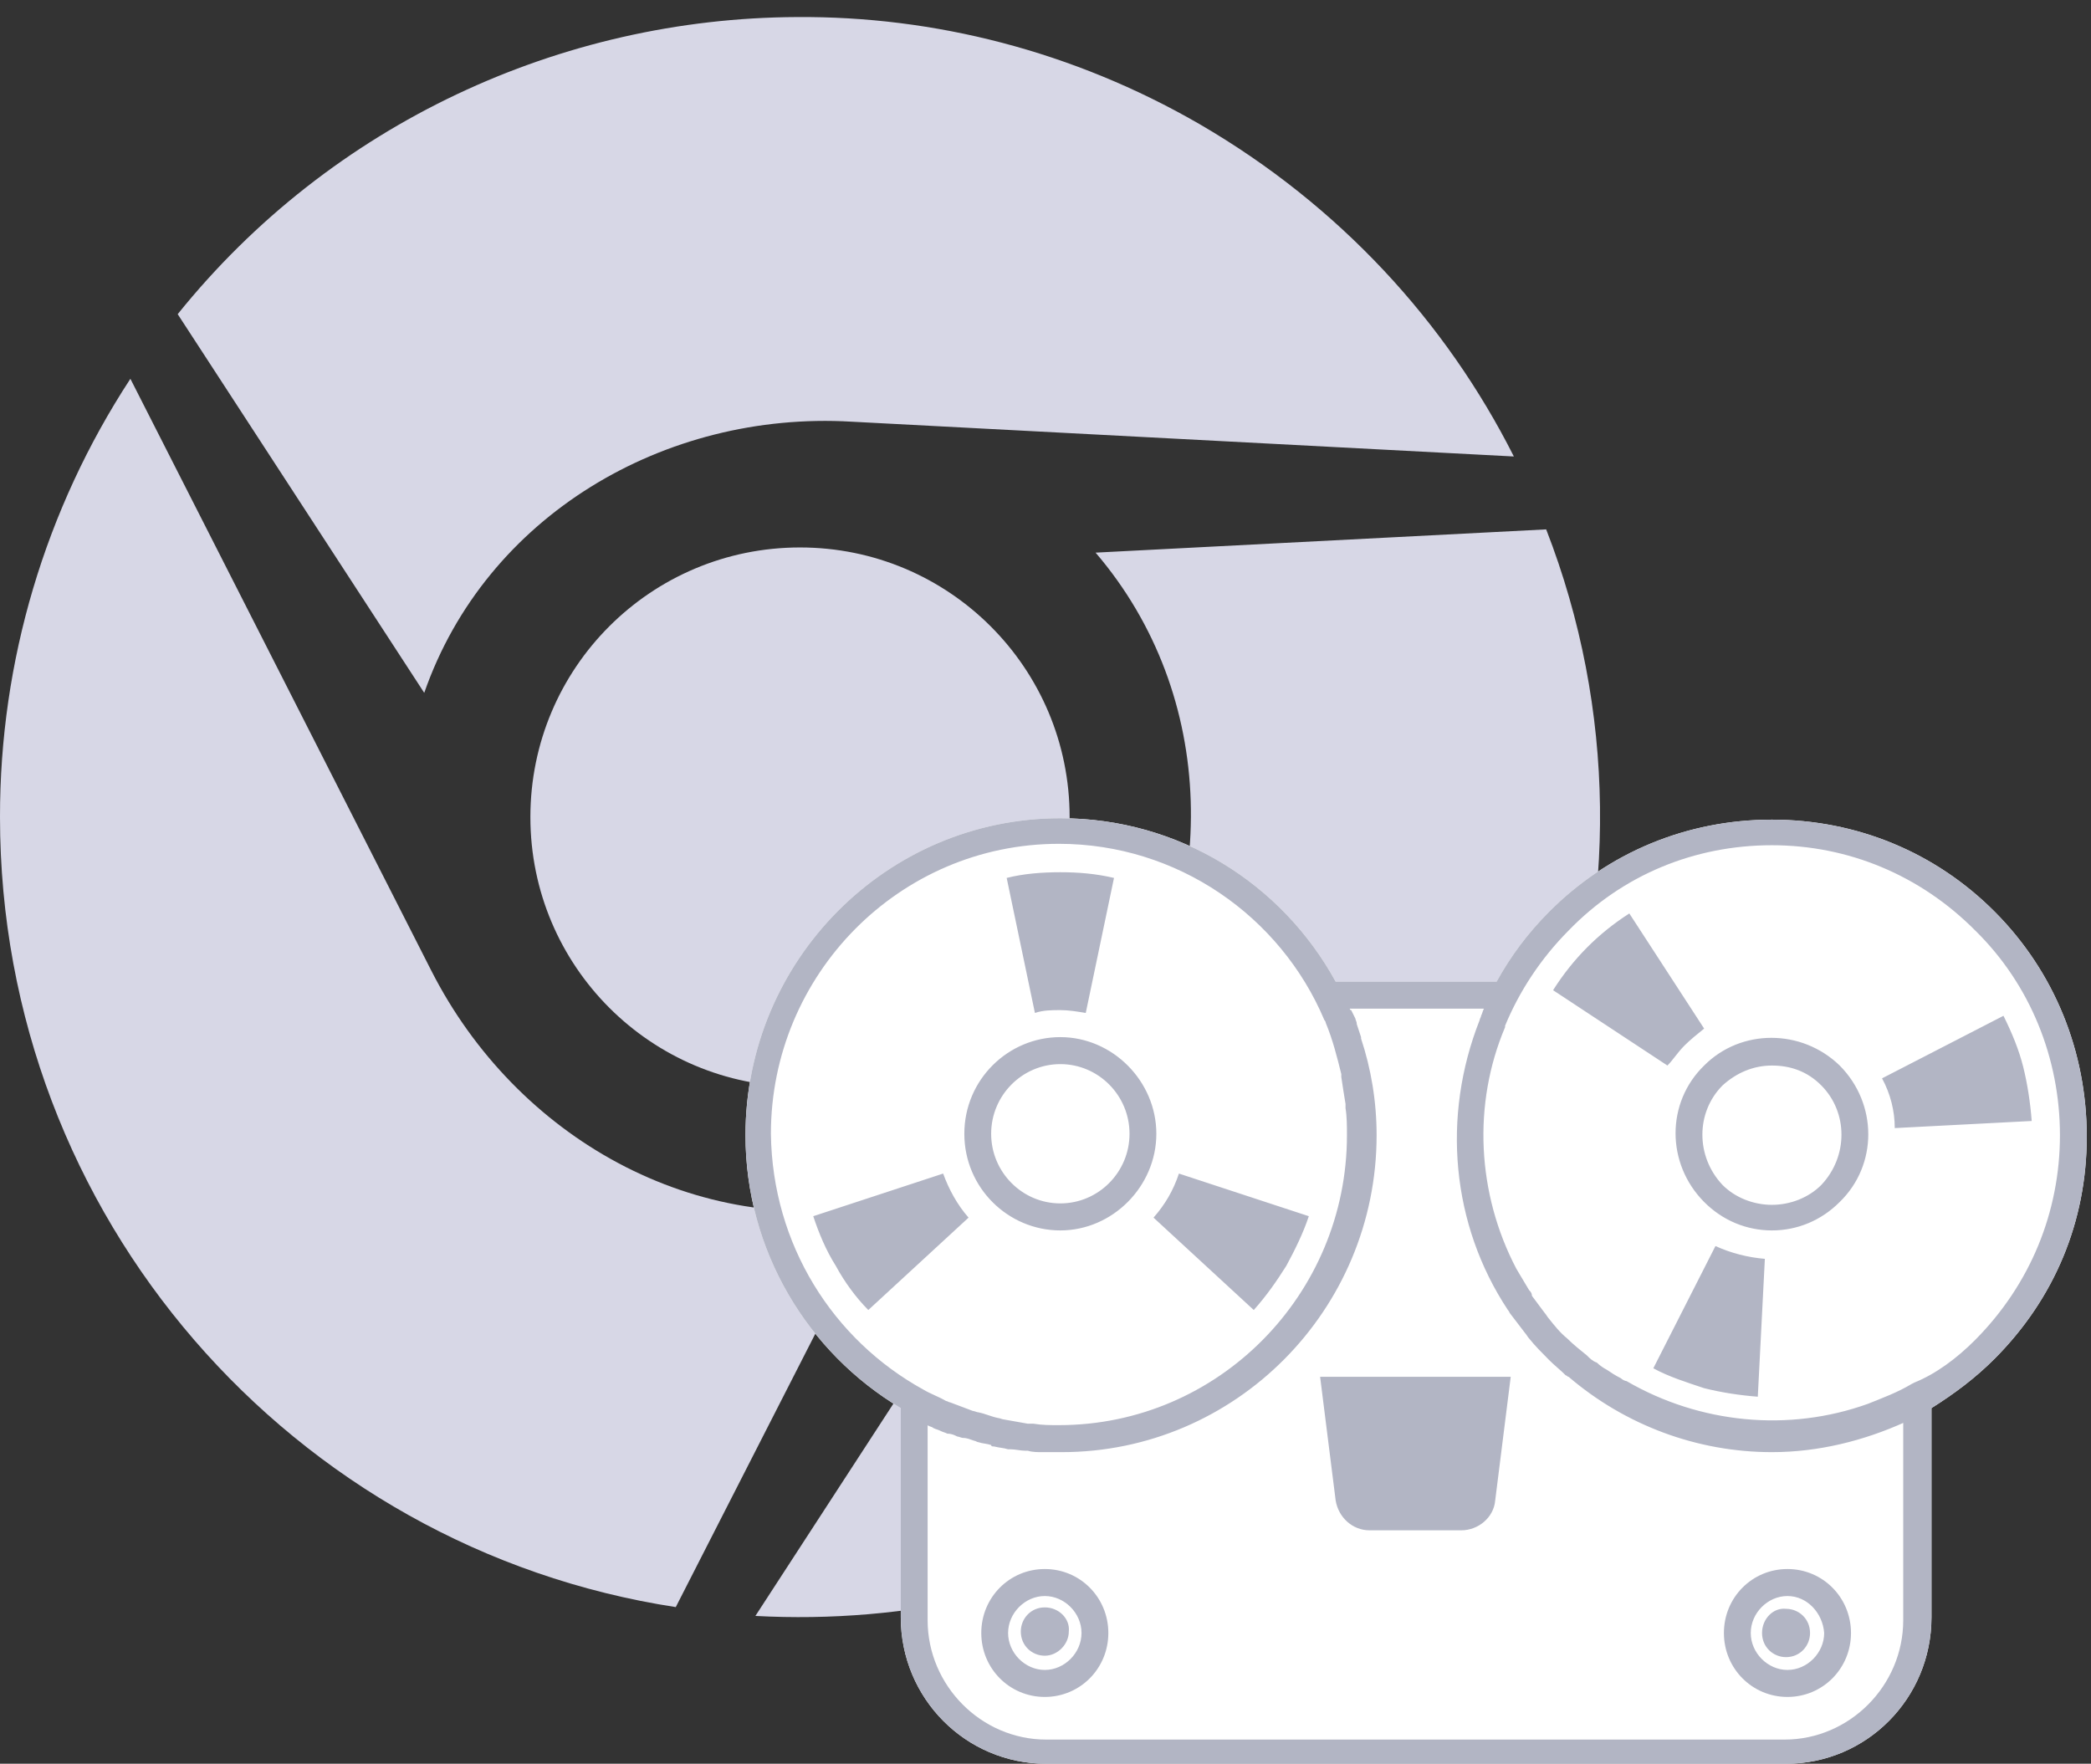 <svg width="115" height="97" viewBox="0 0 115 97" fill="none" xmlns="http://www.w3.org/2000/svg">
<rect x="0" y="0" width="115" height="97" fill="#333333" stroke="none"/>
<path d="M29.17 44.936C29.17 53.133 35.802 59.764 43.999 59.764C52.195 59.764 58.827 53.133 58.827 44.936C58.827 36.739 52.195 30.108 43.999 30.108C35.802 30.108 29.17 36.729 29.17 44.936ZM85.036 29.114L60.255 30.393C66.981 38.252 67.087 49.59 61.429 58.284L41.545 88.871C49.794 89.315 58.298 87.507 65.998 83.033C85.036 72.033 92.757 48.966 85.036 29.114ZM23.723 53.387L7.171 20.832C2.483 27.996 -0.01 36.374 2.80324e-05 44.936C2.80324e-05 66.935 16.108 85.159 37.166 88.385L48.472 66.237C38.255 68.162 28.388 62.557 23.723 53.387ZM46.833 23.191L83.259 25.105C79.536 17.723 73.676 11.303 65.977 6.829C59.007 2.799 51.349 0.885 43.84 0.938C30.884 0.99 18.224 6.776 9.773 17.278L23.332 38.104C26.716 28.384 36.532 22.588 46.833 23.191Z" fill="#D7D7E6"/>
<path d="M106.226 77.44C107.468 76.658 108.633 75.798 109.72 74.704C112.981 71.421 114.767 67.2 114.767 62.51C114.767 57.819 112.981 53.442 109.72 50.159C106.459 46.876 102.111 45.078 97.451 45.078C92.793 45.078 88.444 46.876 85.183 50.159C84.018 51.332 83.086 52.582 82.31 53.989H73.458C70.507 48.596 64.838 45 58.316 45C48.765 45 41 52.817 41 62.431C41 68.763 44.417 74.391 49.541 77.44V88.949C49.541 93.404 53.113 97 57.539 97H98.228C102.654 97 106.226 93.404 106.226 88.949V77.44Z" fill="white"/>
<path d="M75.321 84.162H80.368C81.3 84.162 82.154 83.459 82.232 82.521L83.086 75.72H72.603L73.458 82.521C73.613 83.459 74.389 84.162 75.321 84.162ZM96.908 89.809C96.908 90.59 97.529 91.137 98.228 91.137C99.004 91.137 99.548 90.512 99.548 89.809C99.548 89.027 98.927 88.48 98.228 88.48C97.529 88.401 96.908 89.027 96.908 89.809ZM98.306 86.291C100.247 86.291 101.8 87.854 101.8 89.809C101.8 91.763 100.247 93.326 98.306 93.326C96.364 93.326 94.811 91.763 94.811 89.809C94.811 87.854 96.364 86.291 98.306 86.291ZM98.306 87.776C97.219 87.776 96.287 88.714 96.287 89.809C96.287 90.903 97.219 91.841 98.306 91.841C99.393 91.841 100.325 90.903 100.325 89.809C100.247 88.714 99.393 87.776 98.306 87.776ZM57.462 88.401C56.685 88.401 56.142 89.027 56.142 89.73C56.142 90.512 56.763 91.059 57.462 91.059C58.161 91.059 58.782 90.434 58.782 89.73C58.859 89.027 58.238 88.401 57.462 88.401ZM60.956 89.809C60.956 91.763 59.403 93.326 57.462 93.326C55.52 93.326 53.968 91.763 53.968 89.809C53.968 87.854 55.52 86.291 57.462 86.291C59.403 86.291 60.956 87.854 60.956 89.809ZM59.481 89.809C59.481 88.714 58.549 87.776 57.462 87.776C56.375 87.776 55.443 88.714 55.443 89.809C55.443 90.903 56.375 91.841 57.462 91.841C58.549 91.841 59.481 90.903 59.481 89.809ZM58.316 55.553C58.782 55.553 59.248 55.631 59.714 55.709L61.267 48.283C60.257 48.048 59.325 47.97 58.316 47.97C57.306 47.97 56.297 48.048 55.365 48.283L56.918 55.709C57.384 55.553 57.85 55.553 58.316 55.553ZM53.269 66.965C52.648 66.262 52.182 65.402 51.871 64.542L44.727 66.887C45.038 67.825 45.426 68.763 45.97 69.623C46.435 70.483 47.057 71.343 47.755 72.046L53.269 66.965ZM53.036 62.353C53.036 59.383 55.443 57.038 58.316 57.038C61.189 57.038 63.596 59.461 63.596 62.353C63.596 65.246 61.189 67.669 58.316 67.669C55.443 67.669 53.036 65.324 53.036 62.353ZM54.511 62.353C54.511 64.464 56.219 66.183 58.316 66.183C60.413 66.183 62.121 64.464 62.121 62.353C62.121 60.243 60.413 58.523 58.316 58.523C56.219 58.523 54.511 60.243 54.511 62.353ZM68.954 72.046C69.653 71.264 70.196 70.483 70.74 69.623C71.206 68.763 71.672 67.825 71.982 66.887L64.838 64.542C64.528 65.48 64.062 66.262 63.441 66.965L68.954 72.046ZM109.72 74.704C108.633 75.798 107.468 76.658 106.226 77.44V88.949C106.226 93.404 102.654 97 98.228 97H57.539C53.113 97 49.541 93.404 49.541 88.949V77.44C44.417 74.391 41 68.763 41 62.431C41 52.817 48.765 45 58.316 45C64.838 45 70.507 48.596 73.458 53.989H82.31C83.086 52.582 84.018 51.332 85.183 50.159C88.444 46.876 92.793 45.078 97.451 45.078C102.111 45.078 106.459 46.876 109.72 50.159C112.981 53.442 114.767 57.819 114.767 62.51C114.767 67.2 112.981 71.421 109.72 74.704ZM50.784 76.424C51.172 76.658 51.638 76.814 52.026 77.049C52.104 77.049 52.182 77.127 52.259 77.127C52.648 77.283 53.113 77.44 53.502 77.596C53.579 77.596 53.735 77.674 53.812 77.674C54.2 77.752 54.511 77.909 54.899 77.987C54.977 77.987 55.132 78.065 55.21 78.065C55.676 78.143 56.064 78.221 56.53 78.299C56.608 78.299 56.763 78.299 56.841 78.299C57.306 78.378 57.772 78.378 58.238 78.378C67.013 78.378 74.079 71.186 74.079 62.431C74.079 61.962 74.079 61.415 74.001 60.946C74.001 60.868 74.001 60.79 74.001 60.712C73.924 60.243 73.846 59.774 73.768 59.227C73.768 59.148 73.768 59.148 73.768 59.07C73.535 58.132 73.302 57.194 72.914 56.256C72.914 56.178 72.837 56.1 72.837 56.1C70.429 50.394 64.761 46.407 58.238 46.407C49.464 46.407 42.398 53.599 42.398 62.353C42.475 68.45 45.814 73.688 50.784 76.424ZM104.751 78.221C102.499 79.237 100.014 79.863 97.451 79.863C93.336 79.863 89.376 78.378 86.27 75.72C86.192 75.72 86.192 75.642 86.115 75.642C85.804 75.329 85.493 75.095 85.183 74.782C84.795 74.391 84.406 74 84.096 73.609C84.018 73.531 83.94 73.375 83.863 73.297C83.63 72.984 83.319 72.593 83.086 72.281C83.009 72.202 83.009 72.124 82.931 72.046C79.825 67.356 79.281 61.415 81.378 56.1C81.378 56.022 81.456 55.944 81.456 55.865C81.533 55.709 81.533 55.631 81.611 55.474H74.234C74.234 55.474 74.234 55.553 74.312 55.553C74.389 55.709 74.467 55.865 74.545 56.022C74.545 56.1 74.622 56.178 74.622 56.334C74.7 56.569 74.778 56.803 74.855 57.038V57.116C75.399 58.758 75.71 60.555 75.71 62.431C75.71 72.046 67.945 79.863 58.394 79.863C58.083 79.863 57.772 79.863 57.462 79.863C57.384 79.863 57.384 79.863 57.306 79.863C57.074 79.863 56.763 79.863 56.53 79.785C56.452 79.785 56.452 79.785 56.375 79.785C56.142 79.785 55.831 79.707 55.598 79.707C55.52 79.707 55.52 79.707 55.443 79.707C55.21 79.628 54.977 79.628 54.666 79.55C54.589 79.55 54.511 79.55 54.511 79.472C54.278 79.394 54.045 79.394 53.812 79.316C53.735 79.316 53.657 79.237 53.579 79.237C53.346 79.159 53.191 79.081 52.958 79.081C52.88 79.081 52.725 79.003 52.648 79.003C52.492 78.925 52.337 78.847 52.104 78.847C51.949 78.769 51.871 78.769 51.716 78.69C51.56 78.612 51.483 78.612 51.327 78.534C51.25 78.456 51.094 78.456 51.017 78.378V89.105C51.017 92.701 53.968 95.671 57.539 95.671H98.15C101.722 95.671 104.673 92.701 104.673 89.105V78.221H104.751ZM108.633 73.688C111.661 70.639 113.292 66.653 113.292 62.431C113.292 58.21 111.661 54.146 108.633 51.175C105.605 48.127 101.645 46.485 97.451 46.485C93.181 46.485 89.221 48.127 86.27 51.175C84.717 52.739 83.552 54.536 82.776 56.413V56.491C80.99 60.712 81.223 65.636 83.397 69.779C83.63 70.17 83.863 70.561 84.096 70.952C84.173 71.03 84.251 71.108 84.251 71.264C84.484 71.577 84.717 71.89 84.95 72.202C85.028 72.281 85.105 72.437 85.183 72.515C85.493 72.906 85.804 73.297 86.192 73.609C86.503 73.922 86.891 74.235 87.279 74.547C87.435 74.704 87.59 74.86 87.823 74.938C87.978 75.095 88.211 75.251 88.367 75.329C88.599 75.486 88.832 75.642 89.143 75.798C89.221 75.876 89.376 75.954 89.454 75.954C93.491 78.299 98.383 78.769 102.732 77.205C103.508 76.892 104.362 76.58 105.139 76.111L105.294 76.033C106.459 75.564 107.624 74.704 108.633 73.688ZM92.637 57.507C92.948 57.194 93.336 56.882 93.724 56.569L89.609 50.237C88.755 50.784 87.978 51.41 87.279 52.113C86.581 52.817 85.959 53.599 85.416 54.458L91.705 58.601C92.016 58.288 92.249 57.898 92.637 57.507ZM90.929 75.251C91.783 75.72 92.793 76.033 93.724 76.345C94.656 76.58 95.666 76.736 96.675 76.814L97.063 69.232C96.132 69.154 95.2 68.919 94.346 68.528L90.929 75.251ZM101.179 58.601C103.275 60.712 103.275 64.073 101.179 66.105C100.169 67.121 98.849 67.669 97.451 67.669C96.054 67.669 94.734 67.121 93.724 66.105C91.628 63.995 91.628 60.634 93.724 58.601C95.743 56.569 99.082 56.569 101.179 58.601ZM100.169 59.696C99.393 58.914 98.461 58.601 97.451 58.601C96.442 58.601 95.51 58.992 94.734 59.696C93.258 61.181 93.258 63.604 94.734 65.167C95.433 65.871 96.442 66.262 97.451 66.262C98.461 66.262 99.47 65.871 100.169 65.167C101.645 63.604 101.645 61.181 100.169 59.696ZM111.273 58.679C111.04 57.741 110.652 56.803 110.186 55.865L103.508 59.305C103.974 60.165 104.207 61.103 104.207 62.041L111.739 61.65C111.661 60.634 111.506 59.617 111.273 58.679Z" fill="#B2B5C4"/>
</svg>
